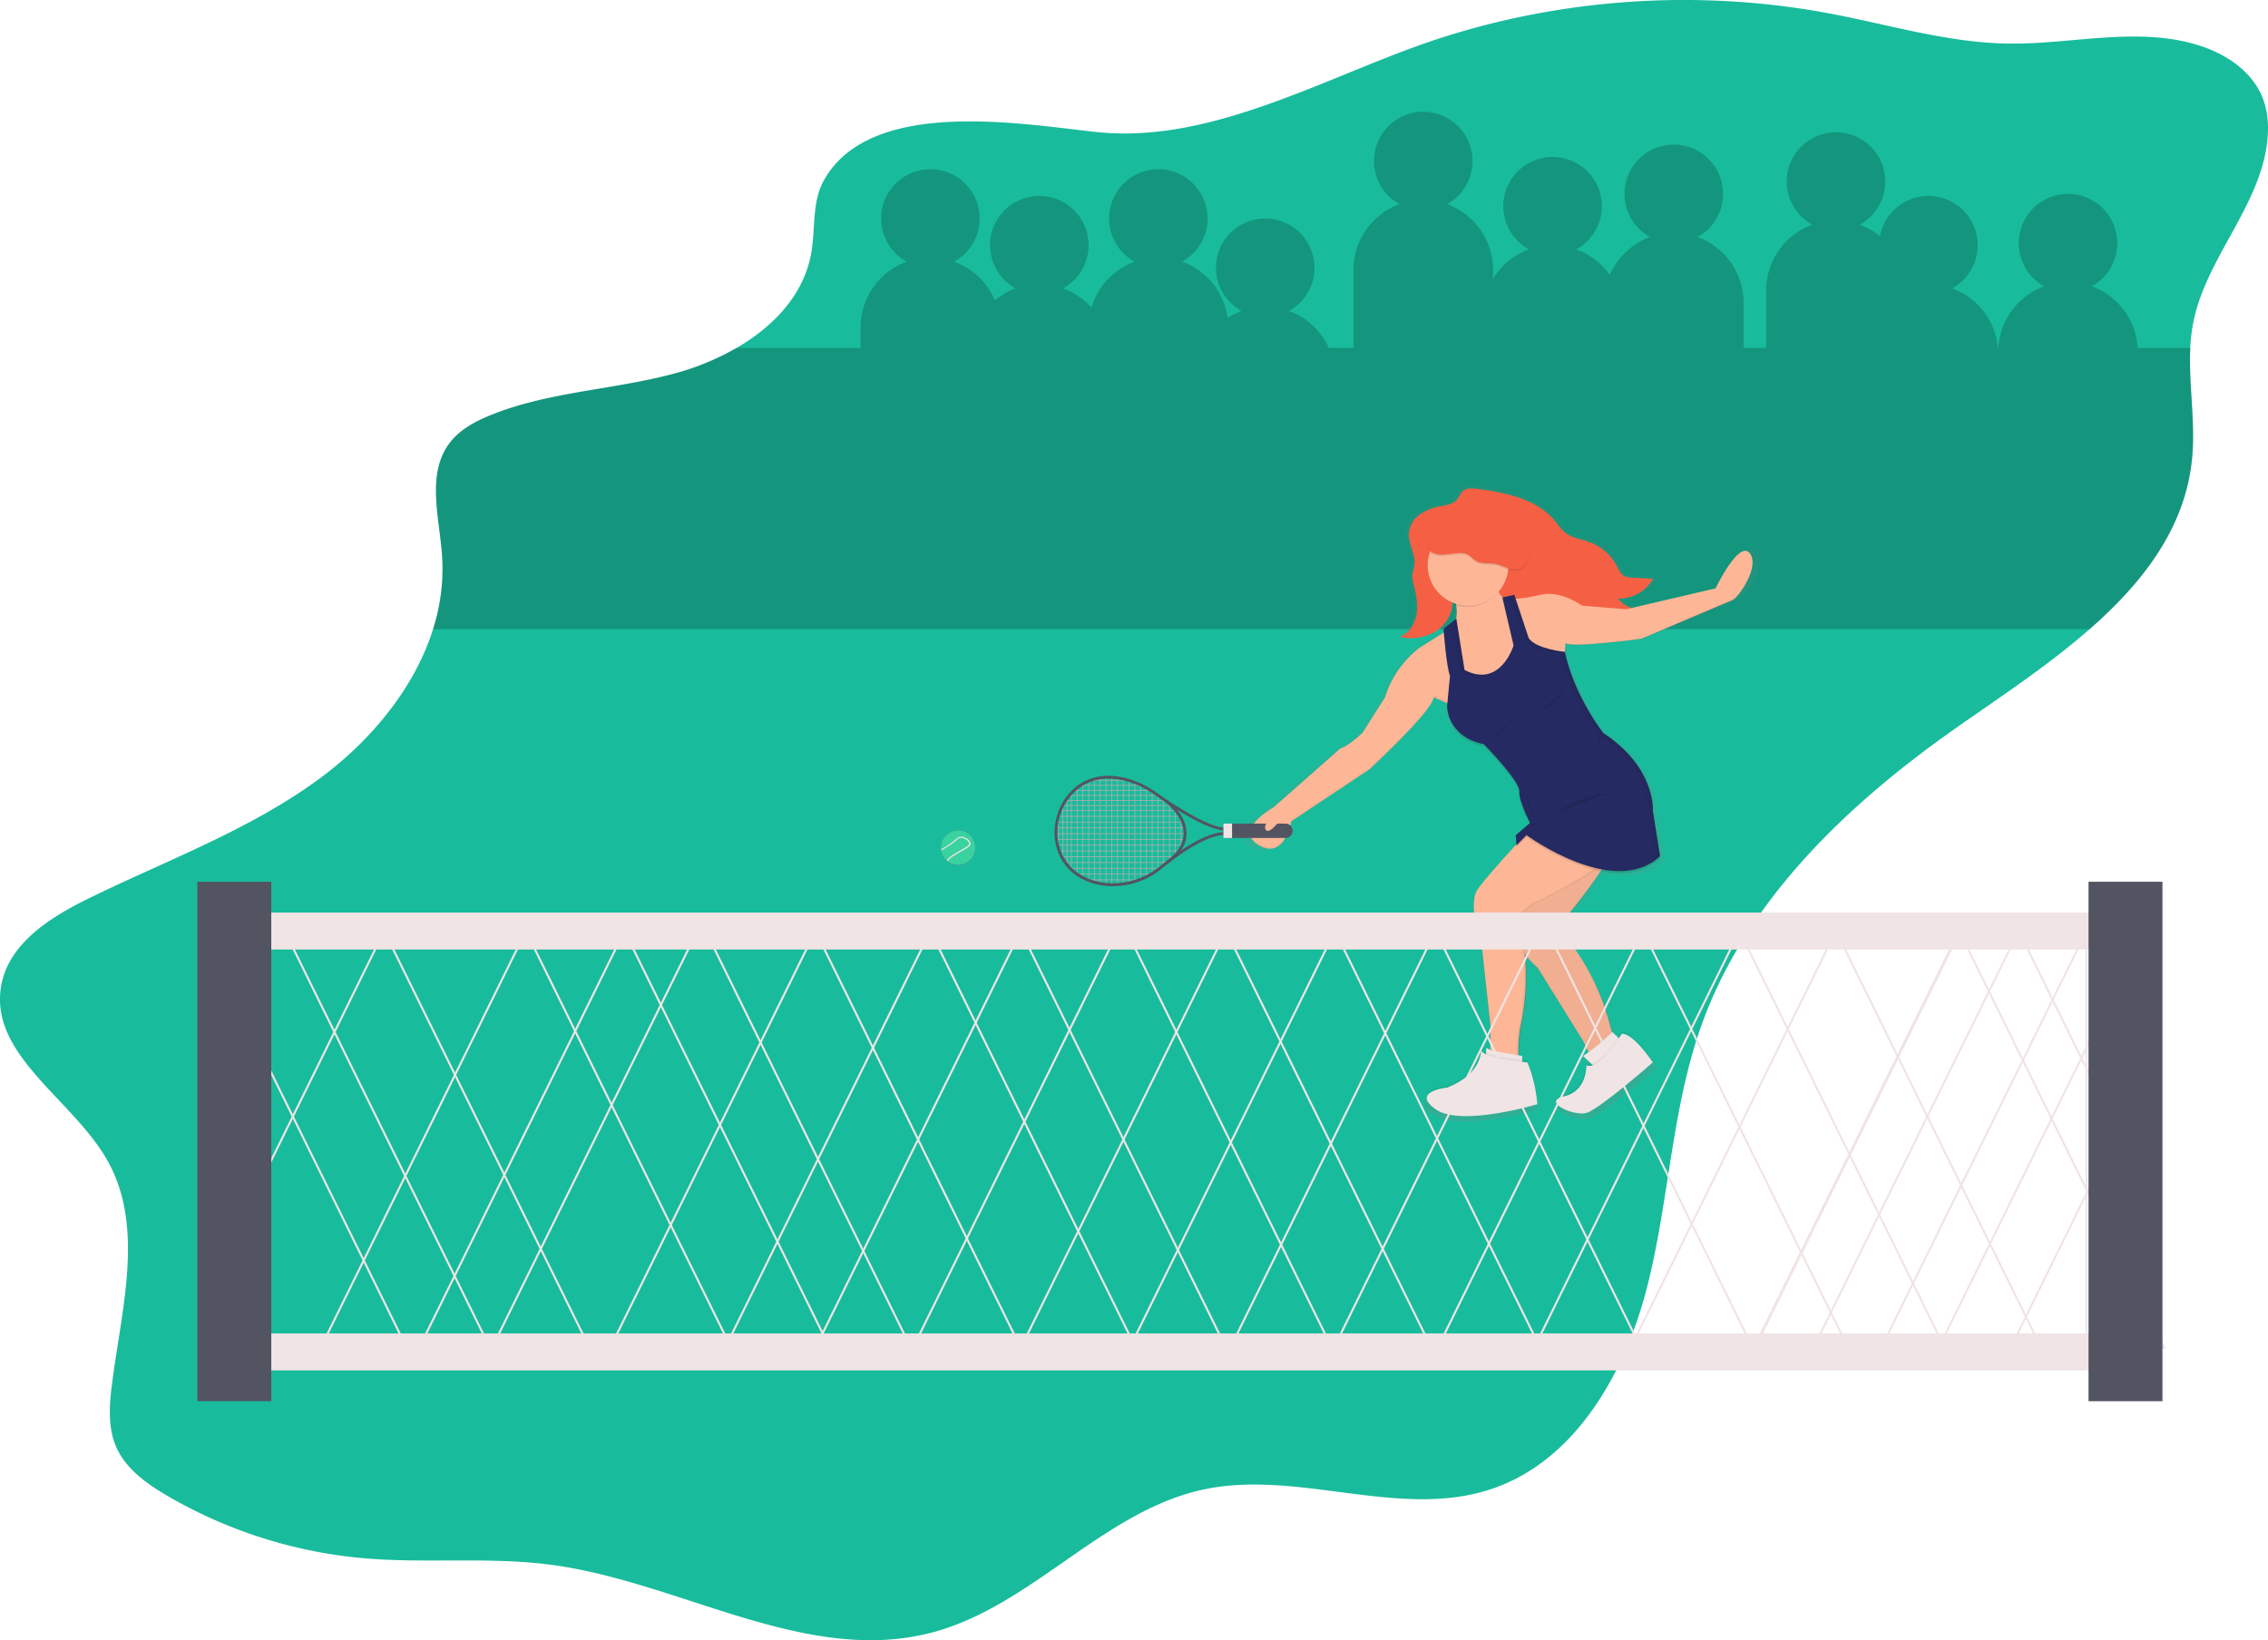 <svg id="8dc6fc0c-c61c-460a-b13b-a0071fa8acf9" data-name="Layer 1" xmlns="http://www.w3.org/2000/svg" xmlns:xlink="http://www.w3.org/1999/xlink" width="1104.51" height="798.9" viewBox="0 0 1104.51 798.9"><defs><linearGradient id="d64dd008-0b7c-476d-9152-2ee1019c24ab" x1="778.88" y1="597.01" x2="778.88" y2="287.01" gradientUnits="userSpaceOnUse"><stop offset="0" stop-color="gray" stop-opacity="0.25"/><stop offset="0.54" stop-color="gray" stop-opacity="0.12"/><stop offset="1" stop-color="gray" stop-opacity="0.1"/></linearGradient><linearGradient id="b18575fc-07c4-4a11-b143-4649daeb988c" x1="514.35" y1="472.3" x2="514.35" y2="454.49" xlink:href="#d64dd008-0b7c-476d-9152-2ee1019c24ab"/></defs><title>grand_slam</title><path d="M1151.86,119.74c-3.72,31.61-29.81,56.64-36,87.86a85.19,85.19,0,0,0-1.46,12.41c-.89,17.93,2.66,36.23.83,54.19-3.41,33.68-23.88,60-49.87,82.81-19.66,17.21-42.48,32.35-63.47,47-53.44,37.33-103.56,84.46-125.51,145.84-14.63,40.93-15.75,85.41-26.49,127.53s-35.2,85.22-76.54,98.65c-44.37,14.42-93.26-9.62-138.92-.12-49,10.2-83.75,56.51-132.1,69.59-61.43,16.62-122.65-24.22-185.71-32.73-30.28-4.09-61.1-.62-91.54-3.24a230.08,230.08,0,0,1-96-30.51c-10-5.87-20.11-13.08-24.76-23.74-4-9.21-3.39-19.71-2.16-29.68,4.6-37,16.24-77.22-2.07-109.74-16.89-30-57.82-51.46-51.75-85.33C52,510.15,72,497.42,90.62,488.29c38.32-18.83,79.14-33.57,113.39-59,24.5-18.22,45.6-43.64,54.6-72.23a96.31,96.31,0,0,0,4.45-35.42c-1.26-18.9-7.8-40.12,3.6-55.25,4.94-6.56,12.51-10.59,20.12-13.67,28.7-11.6,60.58-12.27,90.42-20.51A124.73,124.73,0,0,0,406.45,220c18.2-10.54,32.85-26.07,36.39-46.34,2.07-11.88.23-24.85,6.16-35.35,10-17.8,29.77-25.24,51.85-27.66,27.33-3,58.28,1.69,79,4l2.07.22c26.61,2.77,53-3.12,78.93-12,28-9.51,55.37-22.45,82-31.65q3.75-1.3,7.48-2.49a383,383,0,0,1,59.52-13.85,389.12,389.12,0,0,1,86-3.32,381.53,381.53,0,0,1,43.38,5.64q6.32,1.2,12.62,2.57c24.42,5.23,48.71,11.62,73.62,12,1.79,0,3.59,0,5.38,0,29.71-.51,60.09-8.06,88.28,1.06C1132,77,1144.24,85.2,1149.4,97.64,1152.27,104.57,1152.73,112.3,1151.86,119.74Z" transform="translate(-47.74 -50.55)" fill="#18bc9c"/><path d="M1114.44,220h-25.67a34,34,0,0,0-22.34-30,24,24,0,1,0-23.15,0,34,34,0,0,0-22.34,30h-.22a34,34,0,0,0-22.28-29,24,24,0,1,0-35.17-25.41,33.93,33.93,0,0,0-9.83-5.59,24,24,0,1,0-23.15,0,34,34,0,0,0-22.42,32v28h-11V198a34,34,0,0,0-22.42-32,24,24,0,1,0-23.15,0,34.1,34.1,0,0,0-19.6,18.44A34.09,34.09,0,0,0,815.43,172a24,24,0,1,0-23.15,0,34.11,34.11,0,0,0-17.42,14.23V182a34,34,0,0,0-22.42-32,24,24,0,1,0-23.15,0,34,34,0,0,0-22.42,32v38h-12a34.09,34.09,0,0,0-19.39-18,24,24,0,1,0-23.15,0,33.87,33.87,0,0,0-6.76,3.35A34,34,0,0,0,623.43,178a24,24,0,1,0-23.15,0,34.07,34.07,0,0,0-21,22.4,34,34,0,0,0-13.82-9.4,24,24,0,1,0-23.15,0,33.93,33.93,0,0,0-10.08,5.8A34.1,34.1,0,0,0,512.43,178a24,24,0,1,0-23.15,0,34,34,0,0,0-22.42,32v10h-60.4a124.73,124.73,0,0,1-29.25,12.15c-29.84,8.24-61.72,8.91-90.42,20.51-7.61,3.08-15.18,7.11-20.12,13.67-11.4,15.13-4.86,36.35-3.6,55.25A96.31,96.31,0,0,1,258.61,357H1065.4c26-22.76,46.46-49.13,49.87-82.81C1117.1,256.24,1113.55,237.94,1114.44,220Z" transform="translate(-47.74 -50.55)" opacity="0.2"/><path d="M820,569.07s.35,12.65-10.9,15.11,4.57,9.84,10.9,8.08,32.34-24.6,32.34-24.6-9.14-14.06-15.11-14.06C837.19,553.61,826.3,571.88,820,569.07Z" transform="translate(-47.74 -50.55)" opacity="0.05"/><path d="M769,561.69s.7,11.6-16.52,18.28c0,0-17.93,1.76-5.62,10.54s49.56-2.46,49.56-2.46-.7-11.25-4.92-20.39C791.5,567.67,771.12,566.26,769,561.69Z" transform="translate(-47.74 -50.55)" opacity="0.05"/><path d="M903.39,318.88c-5.43-6.41-17,17.46-17,17.46L844.26,346a14.09,14.09,0,0,1-6.86-4.66,19.46,19.46,0,0,0,17.57-9.7l-10.86-.61a8.85,8.85,0,0,1-3.22-.58c-2.08-.95-3-3.26-4.12-5.25A25.42,25.42,0,0,0,823,313.5c-3.89-1.38-8.23-1.86-11.57-4.26-2.41-1.73-4.05-4.28-6-6.51-9.25-10.68-24.57-13.64-38.71-15.48-2.5-.33-5.35-.54-7.23,1.12-1.29,1.13-1.8,2.9-2.92,4.2-1.91,2.23-5.14,2.68-8.05,3.23a26.33,26.33,0,0,0-10.28,3.91,13,13,0,0,0-5.73,9c-.56,5.55,3.49,10.86,2.74,16.39-.23,1.7-.91,3.32-1,5a15.7,15.7,0,0,0,.76,4.76c1.22,4.69,2.16,9.57,1.33,14.34s-3.75,9.42-8.32,11.19A25.17,25.17,0,0,0,745.33,358c5.14-2.94,8.92-8.37,9.1-14.22,0-.14,0-.28,0-.42l.61.24c.09.33.18.68.26,1.05l.91.26a19.35,19.35,0,0,1,0,6.31l-6.33,5.06s0,.37.08,1l-.08.06s0,.3.07.83l-12.38,7.72a49.47,49.47,0,0,0-17,24.23L709.34,407.6s-7.24,6.77-11.22,7.84l-33.67,29.22s-11.66,6.35-11.61,12.69h0q0,.19,0,.39v0q0,.19,0,.38v0q0,.18.08.36v0c0,.12.07.23.11.35l0,.06c0,.11.08.22.13.33l0,.07.16.32,0,.08.18.3.06.09.2.29.08.1.23.28.1.11.25.26.12.12.27.25.14.13.3.25.16.13.33.24.17.13.38.26.16.11.6.36c13,7.48,16.29-11.76,16.29-11.76l39.1-25.66s32.22-29.22,32.22-35.63l7,3-.12,1.26s0,.28,0,.77l0,.3s-.36,15,18.46,18.89c0,0,17.21,17.27,17.73,22.76,0,.11,0,.21,0,.32s0,.05,0,.08c-.3,4.2,3.75,12.43,5,14.94l-6.85,5.73.07,1-.07.06.26,3.56c-7.75,8.35-19,20.74-20.17,23.52-1.81,4.28-1.81,13.54,2.53,23.16l4.71,42.4v12.35l-2.17-1v2.8a5.18,5.18,0,0,1-2.53-2.09s0,.13,0,.36h0v0c-.06,2.07-1.17,12.1-17,18.15,0,0-10.5,1-10.23,5.34-.11,1.46,1.05,3.33,4.43,5.71,12.67,8.91,51-2.49,51-2.49s0-.12,0-.35h0s-.72-11.4-5.07-20.67c0,0-1-.07-2.53-.22v-2.63l-1.58-.27A69.39,69.39,0,0,1,789,551.92a116.31,116.31,0,0,0,2.07-34.5,43.58,43.58,0,0,0,6,6.17l22.85,36.24,2.7,5.55c-1,.72-2,1.35-2.82,1.86l4.59,4.25a4.28,4.28,0,0,1-3.2,0s.36,12.83-11.22,15.32c-4.62,1-4.8,2.78-2.95,4.46,2.46,2.67,10.43,5.21,14.53,4.09,6.52-1.78,33.31-24.94,33.31-24.94a69,69,0,0,0-8.05-9.85c-2.62-2.62-5.49-4.75-7.88-4.75,0,0-.55.91-1.48,2.3l-2.86-2.65-.29.27c-.24-.79-.46-1.59-.65-2.38,0,0-5.55-25.43-22.55-44.69,0,0-3.35-2.77,1.83-11.92,0,0,8.38-9.94,15.69-20.72,10.63,2.07,21.57,1.22,29.87-6.44l-.11-.66.47-.41-3.62-22.45s1.63-21.2-24.8-38.31c0,0-14.3-17.64-19.37-40.09l-.29,0,.29-3.89c3.26,2.49,38-2.14,38-2.14l46-19.24c2.61-1.43,9.88-11.34,9.85-18.52A7.19,7.19,0,0,0,903.39,318.88Z" transform="translate(-47.74 -50.55)" fill="url(#d64dd008-0b7c-476d-9152-2ee1019c24ab)"/><path d="M835.69,342.07a13.67,13.67,0,0,0,9.86,5.19,31.65,31.65,0,0,1-10.11,6.32c-10.82,4.25-23.92,3-33.24-4.08-2.19-1.67-4.29-3.66-7-4.31-2.32-.57-4.76,0-7.16-.13a14.21,14.21,0,0,1-12.92-10.62c-.69-2.93-.41-6-.91-9a14,14,0,0,0-.33-1.51c-1.4-5-7.94-10.38-13.45-8.92-5.2,1.37-7.87,9.55-7.76,14.23.11,5.15,2.6,10.07,2.44,15.22-.18,5.77-3.85,11.13-8.84,14a24.1,24.1,0,0,1-16.77,2.34c4.44-1.75,7.27-6.34,8.08-11s-.11-9.52-1.29-14.14a15.72,15.72,0,0,1-.74-4.7c.09-1.69.75-3.29,1-5,.73-5.45-3.2-10.69-2.66-16.16a12.79,12.79,0,0,1,5.56-8.85,25.32,25.32,0,0,1,10-3.86c2.82-.54,6-1,7.82-3.19,1.09-1.28,1.58-3,2.83-4.15,1.82-1.63,4.59-1.42,7-1.1,13.73,1.82,28.59,4.73,37.58,15.27,1.88,2.2,3.47,4.72,5.81,6.42,3.24,2.37,7.45,2.84,11.23,4.2a24.79,24.79,0,0,1,13.35,11.57c1,2,2,4.24,4,5.18a8.47,8.47,0,0,0,3.13.58l10.54.6A18.83,18.83,0,0,1,835.69,342.07Z" transform="translate(-47.74 -50.55)" fill="#f55f44"/><path d="M782.54,342.2s5.1.53,15.29-1.93,20.39,5.27,20.39,5.27l21.44,1.76,43.58-10.19s11.25-23.55,16.52-17.22-4.92,21.09-8.08,22.85L847,361.7s-33.74,4.57-36.9,2.11l-.7,9.49-16.87-8.08L785.18,348Z" transform="translate(-47.74 -50.55)" fill="#fdb797"/><path d="M891.67,342.37l-44.64,19s-33.74,4.57-36.9,2.11l-.7,9.49-16.87-8.08-7.38-17.22-2.31-5.07-.33,0,2.64,5.8,7.38,17.22,16.87,8.08.7-9.49c3.16,2.46,36.9-2.11,36.9-2.11l44.64-19c2.58-1.43,9.81-11.49,9.56-18.59C901,331.53,894.17,341,891.67,342.37Z" transform="translate(-47.74 -50.55)" opacity="0.05"/><path d="M753.19,357.13l-14.41,9.14a48.71,48.71,0,0,0-16.52,23.9l-10.9,17.22s-7,6.68-10.9,7.73l-32.69,28.82s-19.68,10.9-7,18.28,15.82-11.6,15.82-11.6l38-25.31s31.28-28.82,31.28-35.15l11.25,4.92Z" transform="translate(-47.74 -50.55)" fill="#fdb797"/><path d="M745.81,389.47c0,6.33-31.28,35.15-31.28,35.15l-38,25.31s-3.16,19-15.82,11.6c-2.9-1.69-4.1-3.57-4.23-5.45-.14,2.12,1,4.25,4.23,6.16,12.65,7.38,15.82-11.6,15.82-11.6l38-25.31s31.28-28.82,31.28-35.15l11.25,4.92-.07-.74Z" transform="translate(-47.74 -50.55)" opacity="0.05"/><path d="M795.2,462.83s-11,34.87-10.73,39.43,4.18,12.8,12.09,19.54l22.19,35.75,6.83,14.26,13.43-3.7s-5-8.89-6.94-16.94c0,0-5.39-25.09-21.89-44.08,0,0-3.25-2.73,1.77-11.76,0,0,24.72-29.76,25.55-41.85Z" transform="translate(-47.74 -50.55)" fill="#fdb797"/><path d="M795.2,462.83s-11,34.87-10.73,39.43,4.18,12.8,12.09,19.54l22.19,35.75,6.83,14.26,13.43-3.7s-5-8.89-6.94-16.94c0,0-5.39-25.09-21.89-44.08,0,0-3.25-2.73,1.77-11.76,0,0,24.72-29.76,25.55-41.85Z" transform="translate(-47.74 -50.55)" opacity="0.05"/><path d="M793.61,454.14s-25,26.71-26.71,30.93-1.76,13.36,2.46,22.85l4.57,41.83v15.82L787.64,568s-.7-10.19,1.05-18.28c0,0,6-25-.7-49.21,0,0-1.76-3.87,6.68-9.84,0,0,35.15-16.17,41.12-26.71Z" transform="translate(-47.74 -50.55)" opacity="0.1"/><path d="M793.26,454.14s-25,26.71-26.71,30.93-1.76,13.36,2.46,22.85l4.57,41.83v15.82L787.29,568s-.7-10.19,1.05-18.28c0,0,6-25-.7-49.21,0,0-1.76-3.87,6.68-9.84,0,0,35.15-16.17,41.12-26.71Z" transform="translate(-47.74 -50.55)" fill="#fdb797"/><path d="M793.44,454.14l-.19.2L834.56,464c-6,10.54-41.12,26.71-41.12,26.71-8.44,6-6.68,9.84-6.68,9.84,6.68,24.25.7,49.21.7,49.21-1.62,7.45-1.15,16.67-1.07,18.09l1.07.19s-.7-10.19,1.05-18.28c0,0,6-25-.7-49.21,0,0-1.76-3.87,6.68-9.84,0,0,35.15-16.17,41.12-26.71Z" transform="translate(-47.74 -50.55)" opacity="0.05"/><path d="M755,339.91s4.92,7.73,0,17.93l4.92,25.31,20.39-2.81,9.84-11.25L782.37,342s-6.33,2.46-7-14.76Z" transform="translate(-47.74 -50.55)" fill="#fdb797"/><path d="M750.73,357.84s1.41,18.63,3.16,22.85l-1.41,14.76s-.35,14.76,17.93,18.63c0,0,17.57,17.93,17.22,22.85s5.27,15.46,5.27,15.46l-7,6,.35,4.92,4.92-4.92s42.53,31.28,65,10.19l-3.51-22.14s3-18.8-22.67-35.67c0,0-15.29-19.51-20.21-41.65,0,0-14.06-1.41-17.57-6.68l-7-21.09-5.8,1.23,5.45,23.37s-6.33,21.09-23.9,12l-4-25Z" transform="translate(-47.74 -50.55)" opacity="0.1"/><path d="M750.73,356.78s1.41,18.63,3.16,22.85l-1.41,14.76s-.35,14.76,17.93,18.63c0,0,17.57,17.93,17.22,22.85s5.27,15.46,5.27,15.46l-7,6,.35,4.92,4.92-4.92s42.53,31.28,65,10.19l-3.51-22.14s1.58-20.91-24.08-37.78c0,0-13.88-17.4-18.8-39.54,0,0-14.06-1.41-17.57-6.68l-7-21.09-5.8,1.23,5.45,23.37s-6.33,21.09-23.9,12l-4-25Z" transform="translate(-47.74 -50.55)" fill="#252a62"/><path d="M566.48,440.67" transform="translate(-47.74 -50.55)" fill="#b4abab"/><rect x="516.33" y="394.63" width="56.33" height="0.35" fill="#b4abab"/><rect x="517.74" y="392.17" width="53.52" height="0.35" fill="#b4abab"/><rect x="518.79" y="389.71" width="48.95" height="0.35" fill="#b4abab"/><rect x="520.55" y="387.25" width="43.32" height="0.35" fill="#b4abab"/><rect x="523.01" y="384.79" width="37" height="0.35" fill="#b4abab"/><rect x="526.17" y="382.33" width="29.62" height="0.35" fill="#b4abab"/><rect x="531.09" y="379.87" width="18.37" height="0.35" fill="#b4abab"/><rect x="515.27" y="397.44" width="59.49" height="0.35" fill="#b4abab"/><rect x="515.27" y="400.25" width="60.55" height="0.35" fill="#b4abab"/><rect x="514.22" y="403.06" width="62.3" height="0.35" fill="#b4abab"/><rect x="514.22" y="405.87" width="63.12" height="0.35" fill="#b4abab"/><rect x="514.22" y="408.69" width="62.77" height="0.35" fill="#b4abab"/><rect x="514.92" y="411.5" width="61.01" height="0.35" fill="#b4abab"/><rect x="516.33" y="414.31" width="57.84" height="0.35" fill="#b4abab"/><rect x="516.33" y="417.12" width="55.38" height="0.35" fill="#b4abab"/><rect x="518.79" y="419.93" width="49.76" height="0.35" fill="#b4abab"/><rect x="521.25" y="422.74" width="43.43" height="0.35" fill="#b4abab"/><rect x="524.06" y="425.56" width="36.41" height="0.35" fill="#b4abab"/><rect x="529.69" y="428.37" width="25.86" height="0.35" fill="#b4abab"/><rect x="521.57" y="386.25" width="0.35" height="37.29" fill="#b4abab"/><rect x="519.46" y="389.06" width="0.35" height="32.02" fill="#b4abab"/><rect x="517.35" y="392.22" width="0.35" height="26.05" fill="#b4abab"/><rect x="515.24" y="397.14" width="0.35" height="16.56" fill="#b4abab"/><rect x="524.38" y="383.79" width="0.35" height="42.21" fill="#b4abab"/><rect x="527.19" y="382.03" width="0.35" height="45.38" fill="#b4abab"/><rect x="530" y="380.62" width="0.35" height="47.84" fill="#b4abab"/><rect x="532.82" y="379.57" width="0.35" height="49.95" fill="#b4abab"/><rect x="535.63" y="378.52" width="0.35" height="52.06" fill="#b4abab"/><rect x="538.44" y="378.52" width="0.35" height="52.06" fill="#b4abab"/><rect x="541.25" y="378.52" width="0.35" height="52.06" fill="#b4abab"/><rect x="544.06" y="378.52" width="0.35" height="52.06" fill="#b4abab"/><rect x="546.88" y="379.57" width="0.35" height="51" fill="#b4abab"/><rect x="549.69" y="380.27" width="0.35" height="49.95" fill="#b4abab"/><rect x="552.5" y="380.98" width="0.35" height="48.54" fill="#b4abab"/><rect x="555.31" y="382.38" width="0.35" height="45.73" fill="#b4abab"/><rect x="558.12" y="383.79" width="0.35" height="43.27" fill="#b4abab"/><rect x="560.93" y="386.25" width="0.35" height="39.4" fill="#b4abab"/><rect x="563.75" y="387.3" width="0.35" height="36.24" fill="#b4abab"/><rect x="566.56" y="389.41" width="0.35" height="32.37" fill="#b4abab"/><rect x="569.37" y="391.87" width="0.35" height="27.8" fill="#b4abab"/><rect x="572.18" y="393.98" width="0.35" height="22.53" fill="#b4abab"/><rect x="574.99" y="398.55" width="0.35" height="14.8" fill="#b4abab"/><path d="M589.64,482.18a33,33,0,0,1-9.26-1.27c-7.46-2.17-13.09-6.61-16.28-12.85a27.37,27.37,0,0,1-2-18.7c2.82-12,13.69-23.55,30.9-20.46l.58.11a42.88,42.88,0,0,1,16.71,7.14c28.56,20.1,35,17.41,35,17.38l1.06-.61v4.46l-.77-.08c-9.38-1-24,9.74-31.94,16.2a37.69,37.69,0,0,1-20.86,8.55Q591.18,482.18,589.64,482.18Zm-2.15-52.38c-13.28,0-21.68,9.76-24.05,19.88-2.62,11.19,1.68,25.32,17.33,29.87a32.92,32.92,0,0,0,11.88,1.09,36.3,36.3,0,0,0,20.08-8.24c7.86-6.43,22.33-17,32.2-16.56V455c-2.77.32-11.56-.9-35.48-17.74a41.48,41.48,0,0,0-16.17-6.91l-.57-.11A29.62,29.62,0,0,0,587.49,429.81Z" transform="translate(-47.74 -50.55)" fill="#535461"/><path d="M595.79,401.13H626a3.51,3.51,0,0,1,3.51,3.51v0a3.51,3.51,0,0,1-3.51,3.51H595.79a0,0,0,0,1,0,0v-7A0,0,0,0,1,595.79,401.13Z" fill="#535461"/><rect x="595.79" y="401.13" width="4.22" height="7.03" fill="#f0e4e4"/><path d="M616,471.58l-.82-1.14c6-4.31,9-9,9-14,0-8.53-8.92-15.16-9-15.22l.83-1.14c.39.29,9.61,7.1,9.59,16.36C625.6,461.91,622.38,467,616,471.58Z" transform="translate(-47.74 -50.55)" fill="#535461"/><path d="M776.8,339.5c-1.05-2.18-1.93-5.75-2.16-11.54l-20.39,12.65a15.72,15.72,0,0,1,1.75,4.7,19.68,19.68,0,0,0,20.8-5.81Z" transform="translate(-47.74 -50.55)" opacity="0.1"/><circle cx="714.94" cy="275.3" r="19.68" fill="#fdb797"/><path d="M761.75,321c2,.8,3.33,2.68,5.23,3.65,2.73,1.39,6,.67,9.06,1.24,3.43.65,6.57,3,10,2.68,4.12-.36,7.13-4.68,7-8.81s-2.85-7.83-6.21-10.23-7.36-3.72-11.29-5c-5-1.65-10.4-3.31-15.57-2.12-4.82,1.11-17.8,7.49-17.13,13.53C743.93,325.65,756.73,319,761.75,321Z" transform="translate(-47.74 -50.55)" opacity="0.1"/><path d="M761.75,320.31c2,.8,3.33,2.68,5.23,3.65,2.73,1.39,6,.67,9.06,1.24,3.43.65,6.57,3,10,2.68,4.12-.36,7.13-4.68,7-8.81s-2.85-7.83-6.21-10.23-7.36-3.72-11.29-5c-5-1.65-10.4-3.31-15.57-2.12-4.82,1.11-17.8,7.49-17.13,13.53C743.93,324.95,756.73,318.29,761.75,320.31Z" transform="translate(-47.74 -50.55)" fill="#f55f44"/><path d="M791,437.09s1.05,8.79,3.87,11.6" transform="translate(-47.74 -50.55)" opacity="0.1"/><path d="M826.83,408.62a11.51,11.51,0,0,1-1.76,7.73" transform="translate(-47.74 -50.55)" opacity="0.1"/><path d="M810,386.13s-3.16,6.33-11.6,10.54" transform="translate(-47.74 -50.55)" opacity="0.1"/><g opacity="0.05"><path d="M758.82,377.87c6.15,3.2,10.92,2.69,14.53.69-3.24,1-7.22.78-12.07-1.74l-4-25-2.33,1.89Z" transform="translate(-47.74 -50.55)"/><path d="M783.07,341.32l7,21.09c3.51,5.27,17.57,6.68,17.57,6.68,4.92,22.14,18.8,39.54,18.8,39.54,25.66,16.87,24.08,37.78,24.08,37.78l3.51,22.14a26,26,0,0,1-6.37,4.4,25.92,25.92,0,0,0,8.83-5.46L853,445.35s1.58-20.91-24.08-37.78c0,0-13.88-17.4-18.8-39.54,0,0-14.06-1.41-17.57-6.68l-7-21.09-5.8,1.23.12.51Z" transform="translate(-47.74 -50.55)"/><path d="M789,458.36l-2.55,2.55.09,1.31,3.28-3.28Z" transform="translate(-47.74 -50.55)"/></g><path d="M803.63,447.29s14.76-10.19,26.71-10.19" transform="translate(-47.74 -50.55)" opacity="0.1"/><path d="M773.4,410.38s8.44-5.27,10.9-9.49" transform="translate(-47.74 -50.55)" opacity="0.1"/><path d="M666.55,448s-4.22,5.27-2.11,7,7.38-6,7.38-6Z" transform="translate(-47.74 -50.55)" fill="#fdb797"/><path d="M514.35,454.49a8.91,8.91,0,0,0-8.91,8.91,8,8,0,0,0,0,.88q0,.24.06.48l0,.13v0a8.83,8.83,0,0,0,3,5.27l.29.24a8.91,8.91,0,1,0,5.48-15.92Z" transform="translate(-47.74 -50.55)" fill="url(#b18575fc-07c4-4a11-b143-4649daeb988c)"/><path d="M509.24,469.94a8.31,8.31,0,1,0-3.2-6.54,7.42,7.42,0,0,0,0,.82q0,.22.05.45l0,.12v0a8.25,8.25,0,0,0,2.81,4.92Z" transform="translate(-47.74 -50.55)" fill="#3ad29f"/><path d="M509.24,469.94l.29,0c.11-1.16,3.34-3,6-4.49,2.79-1.59,4.52-2.61,4.8-3.47.37-1.1-.73-2.39-1.91-3.11-1.4-.87-3.4-1.28-4.82.14a43.68,43.68,0,0,1-7.47,5.18l.05.45,0,.12v0l0,0c.22-.12,5.41-3,7.79-5.4,1.18-1.17,2.89-.8,4.09,0s1.87,1.77,1.66,2.42-2.52,2-4.54,3.14c-2.87,1.65-5.84,3.33-6.21,4.76Z" transform="translate(-47.74 -50.55)" fill="#f0e4e4"/><path d="M833,553.26s-9,8.44-14.35,11.6l4.86,4.57L839,567.31v-8.44Z" transform="translate(-47.74 -50.55)" fill="#f0e4e4"/><polygon points="726.89 511.85 723.73 510.44 723.73 519.58 741.3 522.39 741.3 514.31 726.89 511.85" fill="#f0e4e4"/><path d="M769,561s.7,11.6-16.52,18.28c0,0-17.93,1.76-5.62,10.54s49.56-2.46,49.56-2.46-.7-11.25-4.92-20.39C791.5,567,771.12,565.61,769,561Z" transform="translate(-47.74 -50.55)" opacity="0.05"/><path d="M769,562s.7,11.6-16.52,18.28c0,0-17.93,1.76-5.62,10.54s49.56-2.46,49.56-2.46-.7-11.25-4.92-20.39C791.5,568,771.12,566.61,769,562Z" transform="translate(-47.74 -50.55)" fill="#f0e4e4"/><path d="M820.32,568.42s.35,12.65-10.9,15.11,4.57,9.84,10.9,8.08S852.66,567,852.66,567,843.52,553,837.55,553C837.55,553,826.65,571.24,820.32,568.42Z" transform="translate(-47.74 -50.55)" opacity="0.05"/><path d="M820.32,569.42s.35,12.65-10.9,15.11,4.57,9.84,10.9,8.08S852.66,568,852.66,568,843.52,554,837.55,554C837.55,554,826.65,572.24,820.32,569.42Z" transform="translate(-47.74 -50.55)" fill="#f0e4e4"/><polygon points="256.11 453.46 306.09 554.97 356.08 656.47 256.11 656.47 156.14 656.47 206.12 554.97 256.11 453.46" fill="none" stroke="#f0e4e4" stroke-miterlimit="10"/><polygon points="98.11 453.46 148.09 554.97 198.08 656.47 98.11 656.47 98.11 453.46" fill="none" stroke="#f0e4e4" stroke-miterlimit="10"/><polygon points="187.11 453.46 237.09 554.97 287.08 656.47 187.11 656.47 107.11 649.47 112.63 604.71 137.12 554.97 187.11 453.46" fill="none" stroke="#f0e4e4" stroke-miterlimit="10"/><polygon points="304.11 453.46 354.09 554.97 404.08 656.47 304.11 656.47 204.14 656.47 254.12 554.97 304.11 453.46" fill="none" stroke="#f0e4e4" stroke-miterlimit="10"/><polygon points="397.11 453.46 447.09 554.97 497.08 656.47 397.11 656.47 297.14 656.47 347.12 554.97 397.11 453.46" fill="none" stroke="#f0e4e4" stroke-miterlimit="10"/><polygon points="497.11 453.46 547.09 554.97 597.08 656.47 497.11 656.47 397.14 656.47 447.12 554.97 497.11 453.46" fill="none" stroke="#f0e4e4" stroke-miterlimit="10"/><polygon points="597.11 453.46 647.09 554.97 697.08 656.47 597.11 656.47 497.14 656.47 547.12 554.97 597.11 453.46" fill="none" stroke="#f0e4e4" stroke-miterlimit="10"/><polygon points="699.11 453.46 749.09 554.97 799.08 656.47 699.11 656.47 599.14 656.47 649.12 554.97 699.11 453.46" fill="none" stroke="#f0e4e4" stroke-miterlimit="10"/><polygon points="800.11 453.46 850.09 554.97 900.08 656.47 800.11 656.47 700.14 656.47 750.12 554.97 800.11 453.46" fill="none" stroke="#f0e4e4" stroke-miterlimit="10"/><polygon points="894.11 453.46 944.09 554.97 994.08 656.47 894.11 656.47 794.14 656.47 844.12 554.97 894.11 453.46" fill="none" stroke="#f0e4e4" stroke-miterlimit="10"/><polygon points="1034.78 656.47 979.14 656.47 1029.12 554.97 1031.11 550.94 1034.78 656.47" fill="none" stroke="#f0e4e4" stroke-miterlimit="10"/><polygon points="954.11 453.46 1004.09 554.97 1054.08 656.47 954.11 656.47 854.14 656.47 904.12 554.97 954.11 453.46" fill="none" stroke="#f0e4e4" stroke-miterlimit="10"/><polygon points="983.11 453.46 1033.09 554.97 1044.11 577.33 1044.11 656.47 983.11 656.47 883.14 656.47 933.12 554.97 983.11 453.46" fill="none" stroke="#f0e4e4" stroke-miterlimit="10"/><polygon points="1016.11 453.46 1016.11 656.47 916.14 656.47 966.12 554.97 1016.11 453.46" fill="none" stroke="#f0e4e4" stroke-miterlimit="10"/><polygon points="453.11 453.46 503.09 554.97 553.08 656.47 453.11 656.47 353.14 656.47 403.12 554.97 453.11 453.46" fill="none" stroke="#f0e4e4" stroke-miterlimit="10"/><polygon points="650.11 453.46 700.09 554.97 750.08 656.47 650.11 656.47 550.14 656.47 600.12 554.97 650.11 453.46" fill="none" stroke="#f0e4e4" stroke-miterlimit="10"/><polygon points="847.11 453.46 897.09 554.97 947.08 656.47 847.11 656.47 747.14 656.47 797.12 554.97 847.11 453.46" fill="none" stroke="#f0e4e4" stroke-miterlimit="10"/><polygon points="1044.11 453.46 1048.54 462.47 1042.11 555.47 1044.11 656.47 1044.11 656.47 944.14 656.47 994.12 554.97 1044.11 453.46" fill="none" stroke="#f0e4e4" stroke-miterlimit="10"/><polygon points="854.11 657.47 804.12 555.97 754.14 454.46 854.11 454.46 954.08 454.46 904.09 555.97 854.11 657.47" fill="none" stroke="#f0e4e4" stroke-miterlimit="10"/><polygon points="649.11 657.47 599.12 555.97 549.14 454.46 649.11 454.46 749.08 454.46 699.09 555.97 649.11 657.47" fill="none" stroke="#f0e4e4" stroke-miterlimit="10"/><polygon points="444.11 657.47 394.12 555.97 344.14 454.46 444.11 454.46 544.08 454.46 494.09 555.97 444.11 657.47" fill="none" stroke="#f0e4e4" stroke-miterlimit="10"/><polygon points="239.11 657.47 189.12 555.97 139.14 454.46 239.11 454.46 339.08 454.46 289.09 555.97 239.11 657.47" fill="none" stroke="#f0e4e4" stroke-miterlimit="10"/><rect x="125.11" y="444.47" width="910" height="18" fill="#f0e4e4"/><rect x="125.11" y="649.47" width="910" height="18" fill="#f0e4e4"/><rect x="96.11" y="429.47" width="36" height="253" fill="#535461"/><rect x="1017.11" y="429.47" width="36" height="253" fill="#535461"/></svg>